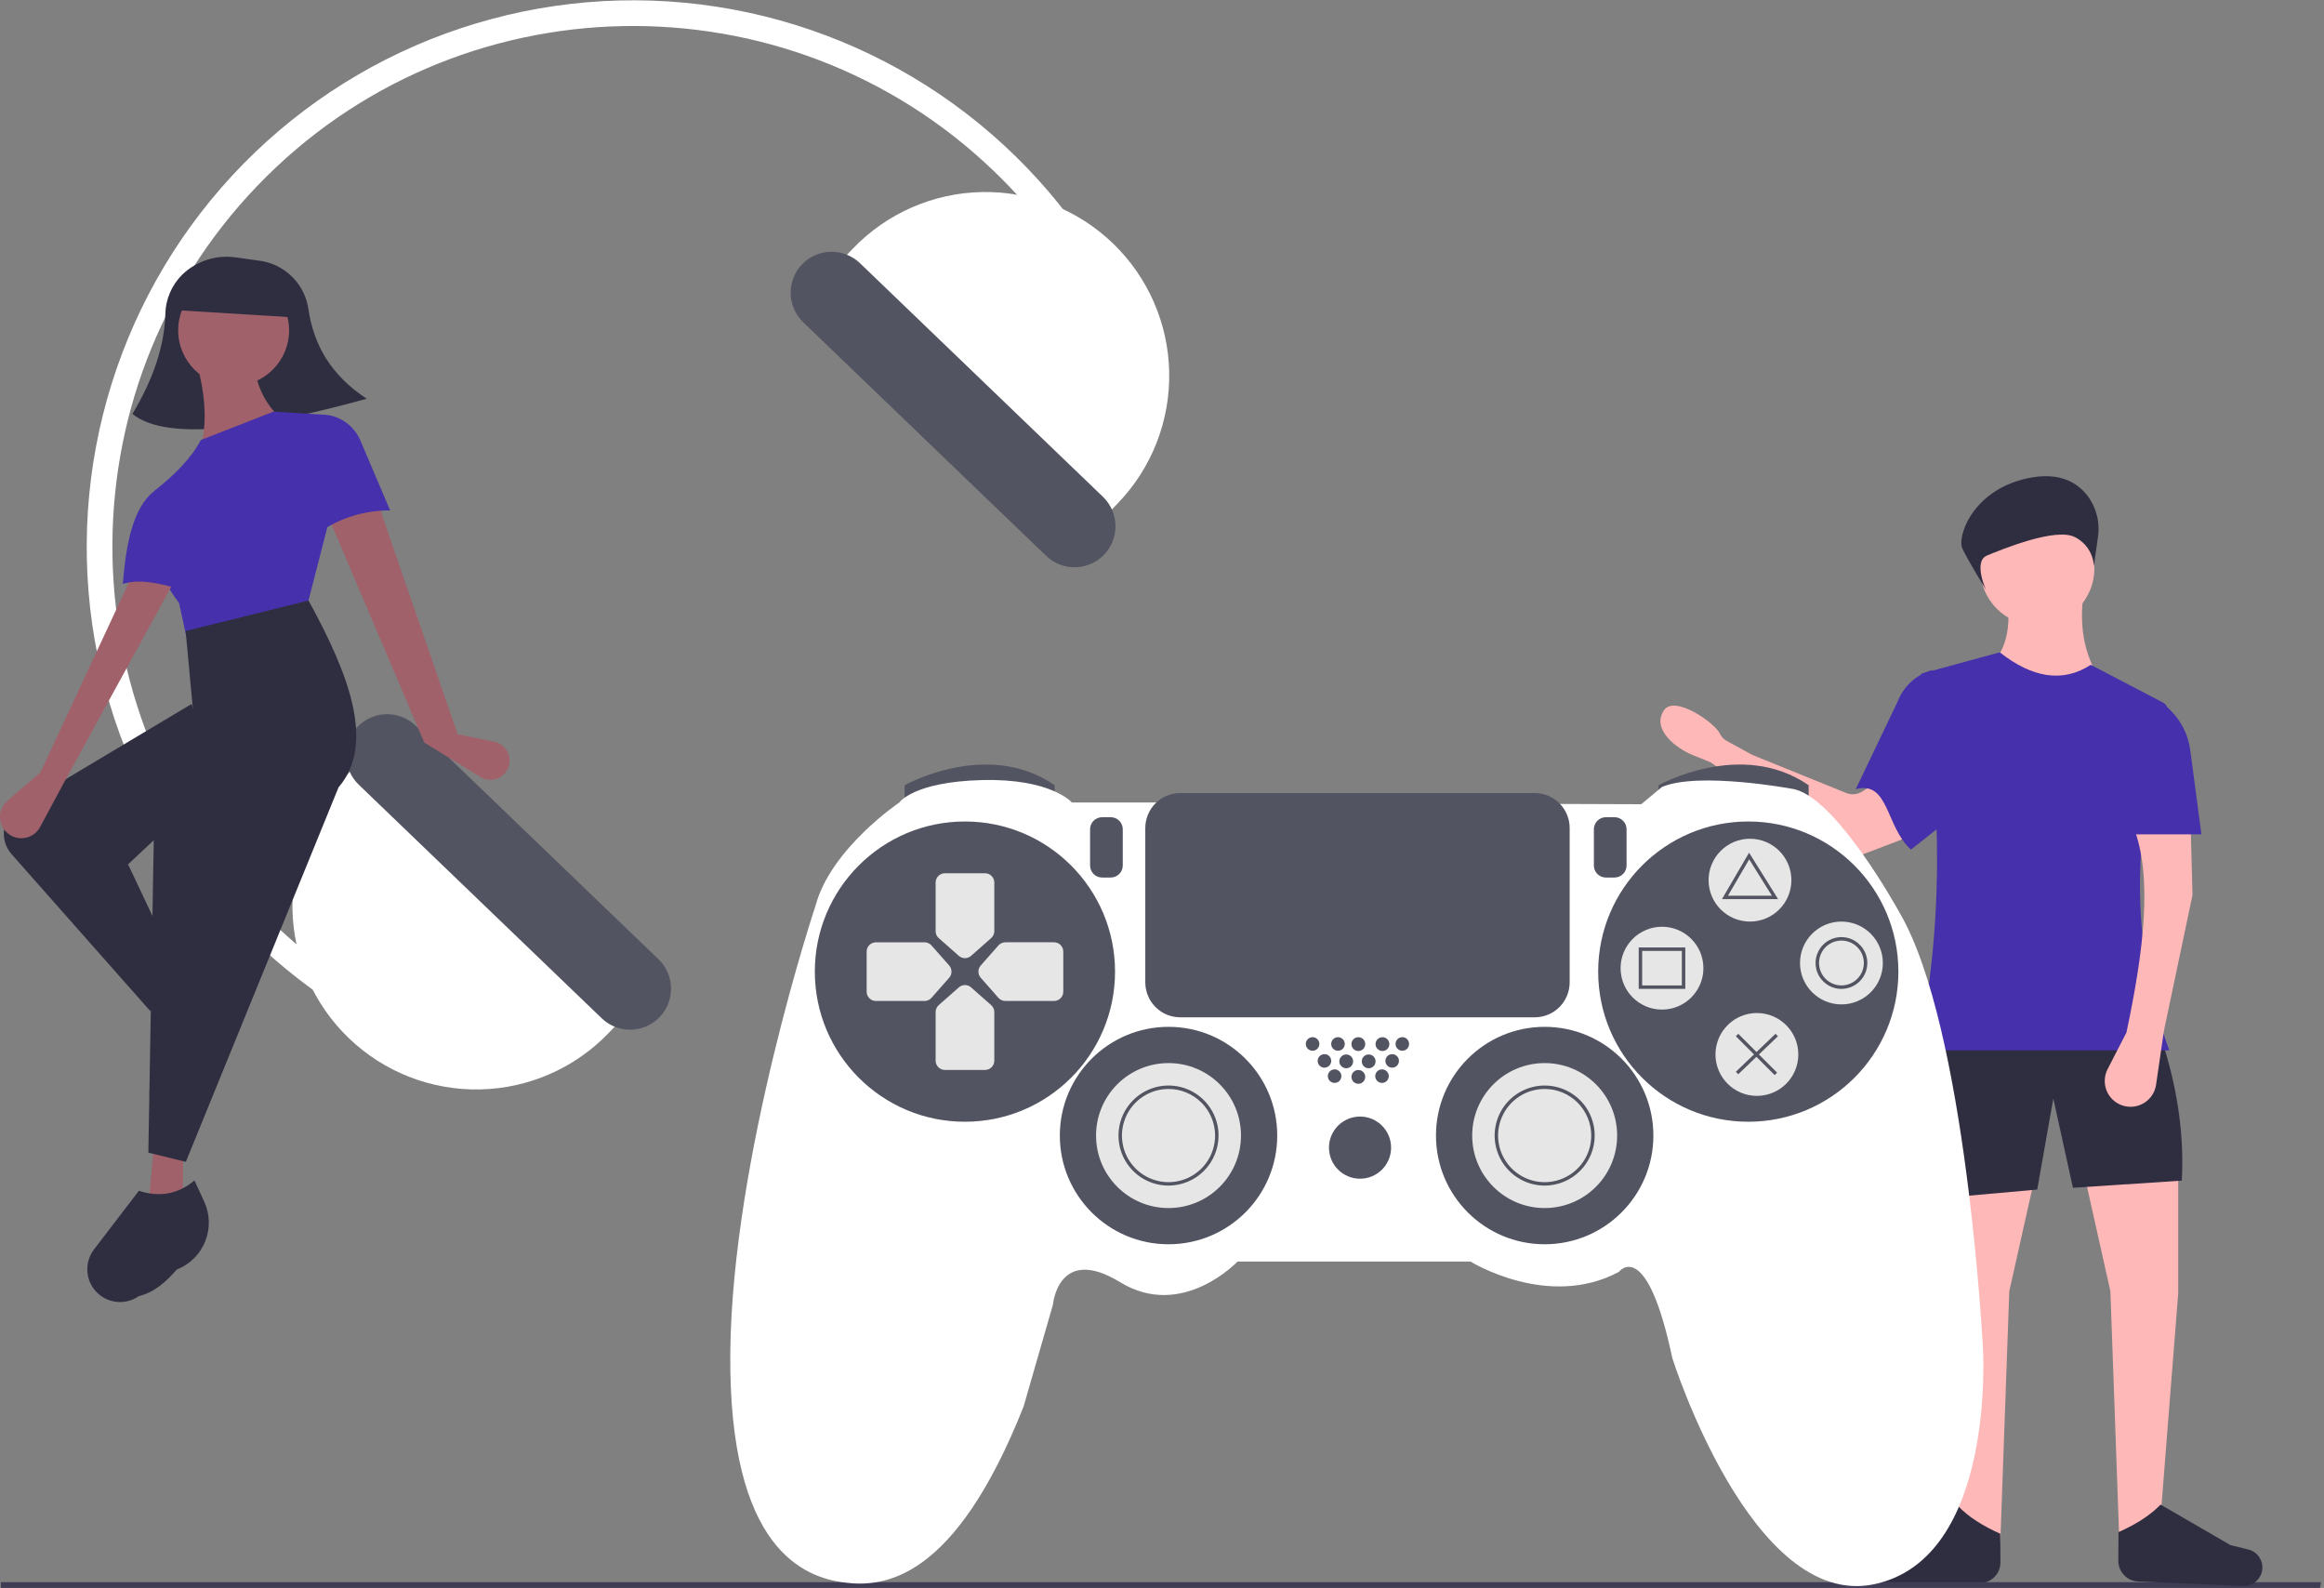 <svg width="101" height="69" viewBox="0 0 101 69" fill="none" xmlns="http://www.w3.org/2000/svg">
<rect x="0" y="0" width="101" height="69" fill="#808080" stroke="none"/>
<g clip-path="url(#clip0_1033_2077)">
<path d="M86.599 28.81C87.989 30.268 89.54 30.501 91.252 29.508C90.534 28.357 90.363 27.105 90.554 25.785H87.219C87.367 26.945 87.327 28.024 86.599 28.81Z" fill="#FFB8B8"/>
<path d="M92.105 66.969L93.889 66.039L94.665 56.189V50.992L90.554 50.914L91.717 56.111L92.105 66.969Z" fill="#FFB8B8"/>
<path d="M86.934 66.969L85.151 66.039L84.375 56.189V50.992L88.486 50.914L87.322 56.111L86.934 66.969Z" fill="#FFB8B8"/>
<path d="M84.194 52.078L88.537 51.69L89.236 47.735L90.089 51.613L94.82 51.302C94.923 49.418 94.661 47.478 94.044 45.485L83.651 45.253L84.194 52.078Z" fill="#2F2E41"/>
<path d="M79.68 37.223L74.455 33.2C74.401 33.158 74.341 33.124 74.278 33.098L73.518 32.789C72.909 32.541 71.747 31.715 72.313 30.866C72.77 30.18 74.519 31.408 74.734 31.863C74.802 32.006 74.913 32.124 75.052 32.2L76.114 32.781C76.14 32.795 76.166 32.808 76.194 32.819L80.236 34.458C80.348 34.503 80.469 34.521 80.59 34.51C80.71 34.499 80.826 34.46 80.928 34.395L81.661 33.93C81.766 33.864 81.884 33.825 82.007 33.815C82.13 33.805 82.254 33.825 82.368 33.874C82.481 33.922 82.581 33.998 82.659 34.094C82.736 34.19 82.79 34.303 82.814 34.425L83.056 35.647C83.091 35.823 83.062 36.006 82.975 36.163C82.888 36.32 82.749 36.441 82.581 36.505L80.414 37.331C80.292 37.377 80.161 37.391 80.033 37.373C79.904 37.354 79.782 37.302 79.68 37.223Z" fill="#FFB8B8"/>
<path d="M80.65 34.291C82.097 33.904 81.945 35.925 83.048 36.918L85.218 35.205L83.961 29.12C83.624 29.217 83.314 29.39 83.055 29.627C82.797 29.864 82.597 30.158 82.471 30.485L80.65 34.291Z" fill="#4630AB"/>
<path d="M83.341 45.641H94.277C92.507 40.871 92.679 35.966 94.186 30.967C94.211 30.884 94.207 30.795 94.173 30.715C94.14 30.635 94.08 30.569 94.003 30.529L90.864 28.888C89.632 29.689 88.308 29.443 86.908 28.345L83.496 29.276C84.425 34.855 84.451 40.32 83.341 45.641Z" fill="#4630AB"/>
<path d="M86.075 68.791L81.517 68.984C81.319 68.993 81.124 68.927 80.971 68.801C80.818 68.674 80.717 68.496 80.688 68.299C80.658 68.101 80.703 67.899 80.815 67.732C80.927 67.565 81.097 67.447 81.292 67.399L82.065 67.209L85.103 65.448C85.553 65.915 86.173 66.309 86.93 66.644L86.939 67.882C86.941 68.116 86.852 68.342 86.691 68.511C86.529 68.681 86.308 68.781 86.075 68.791Z" fill="#2F2E41"/>
<path d="M100.826 69H0.037V68.751H100.871L100.826 69Z" fill="#3F3D56"/>
<path d="M92.926 68.722L97.483 68.915C97.682 68.923 97.876 68.858 98.029 68.732C98.183 68.605 98.284 68.427 98.313 68.23C98.343 68.032 98.297 67.829 98.185 67.663C98.074 67.496 97.904 67.377 97.709 67.33L96.936 67.14L93.898 65.379C93.448 65.845 92.828 66.239 92.07 66.575L92.061 67.813C92.059 68.047 92.149 68.272 92.31 68.442C92.471 68.612 92.692 68.712 92.926 68.722Z" fill="#2F2E41"/>
<path d="M88.538 27.181C89.909 27.181 91.02 26.07 91.02 24.7C91.02 23.329 89.909 22.218 88.538 22.218C87.167 22.218 86.056 23.329 86.056 24.7C86.056 26.07 87.167 27.181 88.538 27.181Z" fill="#FFB8B8"/>
<path d="M92.415 44.865L91.595 46.459C91.523 46.6 91.481 46.754 91.473 46.912C91.464 47.07 91.49 47.228 91.546 47.376C91.603 47.523 91.691 47.657 91.803 47.769C91.916 47.88 92.051 47.966 92.199 48.022C92.356 48.081 92.523 48.103 92.69 48.089C92.857 48.074 93.019 48.023 93.163 47.937C93.307 47.852 93.43 47.736 93.523 47.597C93.617 47.458 93.678 47.3 93.702 47.134L94.044 44.787L95.285 38.893L95.207 35.946H92.725C93.572 38.138 93.152 41.371 92.415 44.865Z" fill="#FFB8B8"/>
<path d="M92.337 36.256H95.672L95.188 32.598C95.123 32.102 94.934 31.631 94.639 31.226C94.344 30.822 93.953 30.498 93.501 30.284L92.337 36.256Z" fill="#4630AB"/>
<path d="M91.176 23.332C91.225 23.001 91.204 22.663 91.115 22.34C91.025 22.017 90.868 21.716 90.654 21.458C90.231 20.957 89.521 20.547 88.343 20.74C85.774 21.163 85.033 23.301 85.285 23.839C85.537 24.377 86.308 25.624 86.308 25.624C86.308 25.624 85.742 24.39 86.356 24.139C86.971 23.887 89.349 22.898 90.18 23.343C90.415 23.461 90.614 23.64 90.758 23.86C90.901 24.08 90.984 24.334 90.998 24.597L91.176 23.332Z" fill="#2F2E41"/>
<path d="M48.696 13.003L47.698 13.51C46.549 11.246 45.026 9.193 43.194 7.436C34.197 -1.213 19.841 -0.93 11.191 8.067C2.542 17.064 2.825 31.42 11.822 40.069C13.534 41.719 15.496 43.088 17.635 44.126L17.147 45.133C13.757 43.487 10.807 41.058 8.541 38.046C6.275 35.035 4.759 31.527 4.116 27.814C3.474 24.1 3.725 20.287 4.848 16.689C5.97 13.092 7.933 9.813 10.573 7.124C13.214 4.435 16.456 2.413 20.033 1.225C23.609 0.037 27.417 -0.284 31.142 0.291C34.867 0.865 38.401 2.318 41.453 4.528C44.506 6.739 46.988 9.644 48.696 13.003V13.003Z" fill="white"/>
<path d="M14.937 33.821C13.469 35.347 12.668 37.395 12.71 39.512C12.751 41.63 13.632 43.644 15.159 45.111C16.686 46.579 18.733 47.38 20.851 47.339C22.968 47.297 24.982 46.416 26.45 44.889L27.825 43.459L16.311 32.391L14.937 33.821Z" fill="white"/>
<path d="M15.54 31.578C15.214 31.919 15.035 32.375 15.045 32.847C15.054 33.319 15.25 33.768 15.59 34.096L26.15 44.247C26.49 44.575 26.947 44.753 27.419 44.744C27.891 44.735 28.34 44.538 28.667 44.198C28.994 43.858 29.173 43.401 29.163 42.929C29.154 42.457 28.958 42.008 28.617 41.681L18.057 31.529C17.717 31.202 17.261 31.024 16.789 31.033C16.317 31.043 15.868 31.239 15.54 31.578Z" fill="#535461"/>
<path d="M47.212 23.293L48.586 21.863C50.054 20.336 50.855 18.289 50.813 16.171C50.772 14.054 49.891 12.04 48.364 10.572C47.608 9.845 46.716 9.274 45.74 8.892C44.763 8.51 43.721 8.324 42.672 8.345C40.555 8.386 38.541 9.268 37.073 10.794L35.698 12.224L47.212 23.293Z" fill="white"/>
<path d="M34.857 11.485C34.53 11.826 34.352 12.282 34.361 12.754C34.37 13.226 34.566 13.675 34.906 14.002L45.466 24.154C45.806 24.481 46.263 24.659 46.734 24.65C47.206 24.64 47.655 24.444 47.982 24.104C48.309 23.764 48.488 23.308 48.479 22.836C48.47 22.364 48.273 21.915 47.934 21.588L37.374 11.436C37.033 11.109 36.577 10.931 36.105 10.94C35.633 10.949 35.184 11.146 34.857 11.485Z" fill="#535461"/>
<path d="M39.312 34.946V34.121C39.312 34.121 42.911 32.097 45.835 34.121V34.871L39.312 34.946Z" fill="#535461"/>
<path d="M72.08 34.946V34.121C72.08 34.121 75.679 32.097 78.603 34.121V34.871L72.08 34.946Z" fill="#535461"/>
<path d="M50.109 34.871H46.585C46.585 34.871 45.685 33.821 42.685 33.896C39.686 33.971 39.086 34.871 39.086 34.871C39.086 34.871 36.124 36.858 35.449 39.333C35.449 39.333 31.813 50.243 31.738 58.791C31.663 67.34 34.962 68.539 36.687 68.764C38.411 68.989 41.486 68.689 44.485 61.116L45.76 56.692C45.76 56.692 45.985 54.067 48.684 55.717C51.384 57.367 53.783 54.817 53.783 54.817H63.906C63.906 54.817 67.28 56.917 70.355 55.267C70.355 55.267 71.554 53.692 72.679 59.016C72.679 59.016 76.129 69.964 81.452 68.839C86.776 67.715 86.176 58.566 86.176 58.566C86.176 58.566 85.464 44.582 82.54 39.633C82.54 39.633 79.728 34.496 77.853 34.271C77.853 34.271 73.804 33.522 72.229 34.196L71.329 34.946L50.109 34.871Z" fill="white"/>
<path d="M41.935 48.743C45.538 48.743 48.459 45.823 48.459 42.22C48.459 38.617 45.538 35.696 41.935 35.696C38.333 35.696 35.412 38.617 35.412 42.22C35.412 45.823 38.333 48.743 41.935 48.743Z" fill="#535461"/>
<path d="M75.98 48.743C79.582 48.743 82.503 45.823 82.503 42.22C82.503 38.617 79.582 35.696 75.98 35.696C72.377 35.696 69.456 38.617 69.456 42.22C69.456 45.823 72.377 48.743 75.98 48.743Z" fill="#535461"/>
<path d="M43.073 40.765L42.203 41.534C42.129 41.599 42.035 41.635 41.936 41.635C41.838 41.635 41.743 41.599 41.67 41.534L40.798 40.765C40.756 40.727 40.722 40.681 40.698 40.63C40.675 40.578 40.662 40.522 40.662 40.465V38.348C40.662 38.241 40.705 38.139 40.78 38.063C40.856 37.988 40.959 37.946 41.065 37.946H42.809C42.916 37.945 43.018 37.988 43.094 38.063C43.169 38.138 43.212 38.241 43.212 38.347V40.464C43.212 40.521 43.199 40.577 43.175 40.629C43.151 40.681 43.116 40.728 43.073 40.765Z" fill="#E6E6E6"/>
<path d="M43.073 43.674L42.203 42.905C42.129 42.84 42.035 42.804 41.936 42.804C41.838 42.804 41.743 42.84 41.67 42.905L40.798 43.674C40.756 43.712 40.722 43.758 40.698 43.81C40.675 43.861 40.662 43.918 40.662 43.974V46.089C40.662 46.196 40.704 46.298 40.779 46.374C40.855 46.45 40.957 46.492 41.064 46.492H42.809C42.916 46.492 43.018 46.45 43.094 46.375C43.169 46.3 43.212 46.197 43.212 46.09V43.975C43.212 43.918 43.199 43.861 43.175 43.809C43.151 43.757 43.116 43.711 43.073 43.674Z" fill="#E6E6E6"/>
<path d="M40.482 43.358L41.251 42.487C41.316 42.413 41.352 42.318 41.352 42.22C41.352 42.122 41.316 42.027 41.251 41.953L40.482 41.082C40.444 41.04 40.398 41.005 40.346 40.982C40.294 40.958 40.238 40.946 40.182 40.946H38.067C37.96 40.946 37.858 40.989 37.782 41.064C37.707 41.14 37.664 41.242 37.664 41.349V43.093C37.664 43.199 37.706 43.302 37.782 43.377C37.857 43.453 37.96 43.496 38.066 43.496H40.182C40.239 43.495 40.295 43.483 40.347 43.459C40.398 43.435 40.444 43.401 40.482 43.358Z" fill="#E6E6E6"/>
<path d="M43.39 43.358L42.623 42.486C42.557 42.412 42.522 42.318 42.522 42.219C42.522 42.121 42.557 42.026 42.623 41.953L43.392 41.081C43.429 41.039 43.475 41.005 43.527 40.981C43.579 40.958 43.635 40.945 43.692 40.945H45.806C45.913 40.945 46.016 40.987 46.091 41.062C46.167 41.138 46.209 41.24 46.21 41.347V43.092C46.21 43.199 46.168 43.301 46.092 43.377C46.017 43.452 45.915 43.495 45.808 43.495H43.693C43.635 43.495 43.579 43.483 43.527 43.459C43.474 43.435 43.428 43.401 43.39 43.358Z" fill="#E6E6E6"/>
<path d="M50.784 54.067C53.393 54.067 55.508 51.952 55.508 49.343C55.508 46.734 53.393 44.619 50.784 44.619C48.175 44.619 46.06 46.734 46.06 49.343C46.06 51.952 48.175 54.067 50.784 54.067Z" fill="#535461"/>
<path d="M67.131 54.067C69.74 54.067 71.855 51.952 71.855 49.343C71.855 46.734 69.74 44.619 67.131 44.619C64.522 44.619 62.407 46.734 62.407 49.343C62.407 51.952 64.522 54.067 67.131 54.067Z" fill="#535461"/>
<path d="M50.783 52.493C52.523 52.493 53.933 51.083 53.933 49.343C53.933 47.604 52.523 46.194 50.783 46.194C49.044 46.194 47.634 47.604 47.634 49.343C47.634 51.083 49.044 52.493 50.783 52.493Z" fill="#E6E6E6"/>
<path d="M50.783 51.518C50.353 51.518 49.933 51.39 49.575 51.151C49.218 50.912 48.939 50.573 48.774 50.175C48.61 49.778 48.567 49.341 48.651 48.919C48.734 48.497 48.942 48.11 49.246 47.806C49.55 47.502 49.937 47.294 50.359 47.211C50.781 47.127 51.218 47.17 51.615 47.334C52.013 47.499 52.352 47.778 52.591 48.135C52.83 48.493 52.958 48.913 52.958 49.343C52.957 49.92 52.728 50.472 52.32 50.88C51.913 51.288 51.36 51.517 50.783 51.518ZM50.783 47.319C50.383 47.319 49.992 47.437 49.658 47.66C49.326 47.882 49.066 48.199 48.913 48.569C48.76 48.938 48.719 49.346 48.798 49.738C48.876 50.131 49.069 50.492 49.352 50.775C49.635 51.058 49.996 51.251 50.388 51.329C50.781 51.407 51.188 51.367 51.558 51.214C51.928 51.06 52.244 50.801 52.467 50.468C52.689 50.135 52.808 49.744 52.808 49.343C52.807 48.806 52.594 48.292 52.214 47.912C51.835 47.533 51.32 47.319 50.783 47.319Z" fill="#535461"/>
<path d="M67.13 52.493C68.87 52.493 70.28 51.083 70.28 49.343C70.28 47.604 68.87 46.194 67.13 46.194C65.391 46.194 63.981 47.604 63.981 49.343C63.981 51.083 65.391 52.493 67.13 52.493Z" fill="#E6E6E6"/>
<path d="M67.131 51.518C66.701 51.518 66.28 51.39 65.923 51.151C65.565 50.912 65.286 50.573 65.122 50.175C64.957 49.778 64.914 49.341 64.998 48.919C65.082 48.497 65.289 48.11 65.593 47.806C65.897 47.502 66.285 47.294 66.707 47.211C67.128 47.127 67.566 47.17 67.963 47.334C68.36 47.499 68.7 47.778 68.939 48.135C69.178 48.493 69.305 48.913 69.305 49.343C69.305 49.92 69.075 50.472 68.668 50.88C68.26 51.288 67.707 51.517 67.131 51.518ZM67.131 47.319C66.73 47.319 66.339 47.437 66.006 47.66C65.673 47.882 65.413 48.199 65.26 48.569C65.107 48.938 65.067 49.346 65.145 49.738C65.223 50.131 65.416 50.492 65.699 50.775C65.982 51.058 66.343 51.251 66.736 51.329C67.129 51.407 67.536 51.367 67.906 51.214C68.275 51.06 68.592 50.801 68.814 50.468C69.037 50.135 69.155 49.744 69.155 49.343C69.155 48.806 68.941 48.292 68.562 47.912C68.182 47.533 67.668 47.319 67.131 47.319Z" fill="#535461"/>
<path d="M59.107 51.218C59.852 51.218 60.456 50.614 60.456 49.868C60.456 49.123 59.852 48.518 59.107 48.518C58.361 48.518 57.757 49.123 57.757 49.868C57.757 50.614 58.361 51.218 59.107 51.218Z" fill="#535461"/>
<path d="M57.044 45.658C57.207 45.658 57.339 45.526 57.339 45.363C57.339 45.2 57.207 45.068 57.044 45.068C56.881 45.068 56.749 45.2 56.749 45.363C56.749 45.526 56.881 45.658 57.044 45.658Z" fill="#535461"/>
<path d="M58.148 45.658C58.311 45.658 58.443 45.526 58.443 45.363C58.443 45.2 58.311 45.068 58.148 45.068C57.986 45.068 57.853 45.2 57.853 45.363C57.853 45.526 57.986 45.658 58.148 45.658Z" fill="#535461"/>
<path d="M58.002 47.056C58.164 47.056 58.296 46.924 58.296 46.761C58.296 46.599 58.164 46.467 58.002 46.467C57.839 46.467 57.707 46.599 57.707 46.761C57.707 46.924 57.839 47.056 58.002 47.056Z" fill="#535461"/>
<path d="M59.033 47.094C59.198 47.094 59.333 46.959 59.333 46.794C59.333 46.628 59.198 46.494 59.033 46.494C58.867 46.494 58.733 46.628 58.733 46.794C58.733 46.959 58.867 47.094 59.033 47.094Z" fill="#535461"/>
<path d="M60.061 47.056C60.224 47.056 60.356 46.924 60.356 46.761C60.356 46.599 60.224 46.467 60.061 46.467C59.899 46.467 59.767 46.599 59.767 46.761C59.767 46.924 59.899 47.056 60.061 47.056Z" fill="#535461"/>
<path d="M57.56 46.394C57.722 46.394 57.854 46.262 57.854 46.099C57.854 45.937 57.722 45.805 57.56 45.805C57.397 45.805 57.265 45.937 57.265 46.099C57.265 46.262 57.397 46.394 57.56 46.394Z" fill="#535461"/>
<path d="M58.507 46.419C58.673 46.419 58.807 46.285 58.807 46.119C58.807 45.953 58.673 45.819 58.507 45.819C58.342 45.819 58.207 45.953 58.207 46.119C58.207 46.285 58.342 46.419 58.507 46.419Z" fill="#535461"/>
<path d="M59.482 46.419C59.648 46.419 59.782 46.285 59.782 46.119C59.782 45.953 59.648 45.819 59.482 45.819C59.316 45.819 59.182 45.953 59.182 46.119C59.182 46.285 59.316 46.419 59.482 46.419Z" fill="#535461"/>
<path d="M60.503 46.394C60.666 46.394 60.798 46.262 60.798 46.099C60.798 45.937 60.666 45.805 60.503 45.805C60.341 45.805 60.209 45.937 60.209 46.099C60.209 46.262 60.341 46.394 60.503 46.394Z" fill="#535461"/>
<path d="M59.033 45.669C59.198 45.669 59.333 45.535 59.333 45.369C59.333 45.203 59.198 45.069 59.033 45.069C58.867 45.069 58.733 45.203 58.733 45.369C58.733 45.535 58.867 45.669 59.033 45.669Z" fill="#535461"/>
<path d="M60.081 45.669C60.247 45.669 60.381 45.535 60.381 45.369C60.381 45.203 60.247 45.069 60.081 45.069C59.916 45.069 59.781 45.203 59.781 45.369C59.781 45.535 59.916 45.669 60.081 45.669Z" fill="#535461"/>
<path d="M60.945 45.658C61.107 45.658 61.239 45.526 61.239 45.363C61.239 45.2 61.107 45.068 60.945 45.068C60.782 45.068 60.65 45.2 60.65 45.363C60.65 45.526 60.782 45.658 60.945 45.658Z" fill="#535461"/>
<path d="M47.897 35.51C47.758 35.511 47.625 35.566 47.527 35.664C47.429 35.762 47.374 35.895 47.374 36.033V37.608C47.374 37.747 47.429 37.88 47.527 37.978C47.625 38.076 47.758 38.131 47.897 38.131H48.272C48.411 38.131 48.544 38.076 48.642 37.978C48.74 37.88 48.795 37.747 48.795 37.608V36.033C48.795 35.895 48.74 35.762 48.642 35.664C48.544 35.566 48.411 35.511 48.272 35.51H47.897Z" fill="#535461"/>
<path d="M69.792 35.51C69.653 35.51 69.52 35.566 69.422 35.664C69.324 35.762 69.269 35.895 69.269 36.033V37.608C69.269 37.747 69.324 37.88 69.422 37.978C69.52 38.076 69.653 38.131 69.792 38.131H70.167C70.306 38.131 70.439 38.076 70.537 37.978C70.635 37.88 70.69 37.747 70.69 37.608V36.033C70.69 35.895 70.635 35.762 70.537 35.664C70.439 35.566 70.306 35.51 70.167 35.51H69.792Z" fill="#535461"/>
<path d="M76.053 40.045C77.047 40.045 77.853 39.239 77.853 38.245C77.853 37.252 77.047 36.446 76.053 36.446C75.06 36.446 74.254 37.252 74.254 38.245C74.254 39.239 75.06 40.045 76.053 40.045Z" fill="#E6E6E6"/>
<path d="M72.23 43.869C73.224 43.869 74.029 43.064 74.029 42.07C74.029 41.076 73.224 40.27 72.23 40.27C71.236 40.27 70.43 41.076 70.43 42.07C70.43 43.064 71.236 43.869 72.23 43.869Z" fill="#E6E6E6"/>
<path d="M80.028 43.644C81.022 43.644 81.828 42.839 81.828 41.845C81.828 40.851 81.022 40.045 80.028 40.045C79.034 40.045 78.228 40.851 78.228 41.845C78.228 42.839 79.034 43.644 80.028 43.644Z" fill="#E6E6E6"/>
<path d="M76.354 47.619C77.348 47.619 78.154 46.813 78.154 45.819C78.154 44.825 77.348 44.019 76.354 44.019C75.36 44.019 74.554 44.825 74.554 45.819C74.554 46.813 75.36 47.619 76.354 47.619Z" fill="#E6E6E6"/>
<path d="M51.291 34.461C50.889 34.461 50.503 34.621 50.219 34.905C49.934 35.19 49.775 35.575 49.774 35.977V42.688C49.775 43.09 49.934 43.476 50.219 43.76C50.503 44.045 50.889 44.205 51.291 44.205H66.7C67.102 44.205 67.488 44.045 67.772 43.76C68.056 43.476 68.216 43.09 68.217 42.688V35.977C68.216 35.575 68.056 35.19 67.772 34.905C67.488 34.621 67.102 34.461 66.7 34.461H51.291Z" fill="#535461"/>
<path d="M77.276 39.07H74.836L76.014 37.051L77.276 39.07ZM75.097 38.92H77.006L76.019 37.341L75.097 38.92Z" fill="#535461"/>
<path d="M73.242 42.969H71.218V41.17H73.242V42.969ZM71.368 42.82H73.092V41.32H71.368V42.82Z" fill="#535461"/>
<path d="M80.028 42.97C79.806 42.97 79.588 42.904 79.403 42.78C79.219 42.656 79.074 42.481 78.989 42.275C78.904 42.07 78.882 41.843 78.925 41.625C78.969 41.407 79.076 41.207 79.233 41.05C79.39 40.892 79.591 40.785 79.809 40.742C80.027 40.698 80.253 40.721 80.459 40.806C80.664 40.891 80.84 41.035 80.963 41.22C81.087 41.405 81.153 41.622 81.153 41.845C81.153 42.143 81.034 42.429 80.823 42.64C80.612 42.851 80.326 42.969 80.028 42.97ZM80.028 40.87C79.835 40.87 79.647 40.927 79.487 41.034C79.326 41.141 79.201 41.294 79.128 41.472C79.054 41.65 79.035 41.846 79.072 42.035C79.11 42.224 79.203 42.398 79.339 42.534C79.475 42.67 79.649 42.763 79.838 42.801C80.027 42.839 80.223 42.819 80.401 42.745C80.579 42.672 80.732 42.547 80.839 42.386C80.946 42.226 81.003 42.038 81.003 41.845C81.003 41.586 80.9 41.339 80.717 41.156C80.534 40.973 80.287 40.87 80.028 40.87Z" fill="#535461"/>
<path d="M75.545 44.922L75.439 45.028L77.126 46.716L77.232 46.609L75.545 44.922Z" fill="#535461"/>
<path d="M77.164 44.921L75.44 46.571L75.543 46.679L77.268 45.029L77.164 44.921Z" fill="#535461"/>
<path d="M15.939 17.326C11.845 18.455 7.362 19.304 5.755 17.986C6.635 16.522 7.142 15.079 7.185 13.662C7.195 13.013 7.457 12.395 7.917 11.937C8.221 11.643 8.588 11.422 8.991 11.292C9.393 11.161 9.82 11.124 10.238 11.183L11.301 11.332C11.337 11.337 11.372 11.342 11.408 11.349C11.918 11.445 12.385 11.699 12.743 12.075C13.101 12.45 13.333 12.929 13.406 13.443C13.63 14.979 14.382 16.309 15.939 17.326Z" fill="#2F2E41"/>
<path d="M19.888 31.903L21.48 32.231C21.601 32.256 21.716 32.308 21.815 32.383C21.914 32.458 21.995 32.554 22.052 32.664C22.11 32.774 22.142 32.895 22.146 33.019C22.151 33.143 22.128 33.267 22.079 33.381C22.031 33.491 21.961 33.59 21.872 33.67C21.783 33.751 21.677 33.811 21.563 33.847C21.449 33.883 21.328 33.894 21.209 33.88C21.09 33.865 20.975 33.825 20.873 33.762L18.438 32.265L14.303 22.543L16.445 21.924L19.888 31.903Z" fill="#A0616A"/>
<path d="M8.55 44.659L7.345 45.01L6.433 43.126L7.36 42.642L8.55 44.659Z" fill="#A0616A"/>
<path d="M7.937 52.731L6.458 52.34L6.69 49.8L7.963 49.878L7.937 52.731Z" fill="#A0616A"/>
<path d="M8.092 42.898L6.526 43.929L0.503 37.116C0.372 36.968 0.275 36.793 0.22 36.604C0.165 36.414 0.152 36.215 0.182 36.02C0.212 35.825 0.285 35.64 0.395 35.476C0.505 35.312 0.65 35.175 0.82 35.074L8.324 30.59L9.473 33.892L5.566 37.559L8.092 42.898Z" fill="#2F2E41"/>
<path d="M9.411 46.465C9.407 46.47 9.403 46.475 9.399 46.48C9.299 47.066 9.123 47.601 8.73 47.988C8.614 48.25 8.405 48.461 8.143 48.579C7.882 48.697 7.586 48.715 7.312 48.628C7.053 48.547 6.831 48.379 6.684 48.152C6.536 47.925 6.472 47.653 6.502 47.384L6.794 44.769C7.496 44.607 8.032 44.208 8.303 43.431L8.985 43.896C9.187 44.032 9.359 44.208 9.49 44.413C9.622 44.619 9.71 44.848 9.75 45.089C9.79 45.329 9.781 45.575 9.722 45.812C9.664 46.048 9.558 46.27 9.411 46.465Z" fill="#2F2E41"/>
<path d="M10.153 16.766C11.484 16.766 12.564 15.687 12.564 14.355C12.564 13.024 11.484 11.945 10.153 11.945C8.822 11.945 7.743 13.024 7.743 14.355C7.743 15.687 8.822 16.766 10.153 16.766Z" fill="#A0616A"/>
<path d="M12.241 18.209L8.441 21.356L8.145 20.06L8.808 19.049C8.992 18.057 8.873 16.963 8.557 15.803L11.036 15.805C11.143 16.743 11.508 17.561 12.241 18.209Z" fill="#A0616A"/>
<path d="M13.311 26.464L8.18 28.027L7.781 26.202C6.82 24.911 6.402 23.733 7.031 22.772L6.714 21.325C7.622 20.61 8.336 19.878 8.728 19.12L11.885 17.886L14.205 18.029L14.89 20.325L13.311 26.464Z" fill="#4630AB"/>
<path d="M16.955 22.18C15.862 22.169 14.791 22.497 13.892 23.119L14.205 18.029C14.523 18.071 14.825 18.196 15.08 18.39C15.335 18.584 15.535 18.842 15.661 19.137L16.955 22.18Z" fill="#4630AB"/>
<path d="M8.076 50.486L6.447 50.085L6.687 36.249L8.873 33.855L8.384 30.82L8.067 27.419L13.408 26.095C15.213 29.372 16.305 32.353 14.712 34.214L8.076 50.486Z" fill="#2F2E41"/>
<path d="M7.702 55.157C7.695 55.16 7.688 55.163 7.68 55.166C7.207 55.715 6.688 56.163 6.035 56.32C5.748 56.521 5.398 56.609 5.05 56.568C4.703 56.527 4.383 56.359 4.151 56.097C3.932 55.85 3.806 55.535 3.795 55.205C3.783 54.875 3.886 54.551 4.087 54.289L6.036 51.742C6.871 52.015 7.681 51.934 8.452 51.294L8.872 52.208C8.997 52.477 9.066 52.769 9.074 53.066C9.083 53.363 9.031 53.658 8.921 53.934C8.812 54.21 8.647 54.461 8.438 54.671C8.228 54.882 7.978 55.047 7.702 55.157Z" fill="#2F2E41"/>
<path d="M1.754 33.567L0.324 34.791C0.206 34.892 0.115 35.022 0.06 35.168C0.005 35.315 -0.013 35.472 0.009 35.627C0.032 35.781 0.092 35.928 0.186 36.053C0.28 36.177 0.404 36.276 0.546 36.341C0.76 36.437 1.003 36.449 1.226 36.374C1.448 36.298 1.634 36.141 1.745 35.934L2.779 34.006L7.518 25.357L5.736 25.021L1.754 33.567Z" fill="#A0616A"/>
<path d="M7.804 25.599C6.878 25.32 6.011 25.155 5.338 25.373C5.479 23.628 5.77 22.07 6.714 21.325L8.057 21.483L7.804 25.599Z" fill="#4630AB"/>
<path d="M12.844 13.796L7.689 13.479L7.752 12.448C9.552 11.234 11.27 11.34 12.908 12.765L12.844 13.796Z" fill="#2F2E41"/>
</g>
<defs>
<clipPath id="clip0_1033_2077">
<rect width="100.87" height="69" fill="white"/>
</clipPath>
</defs>
</svg>
